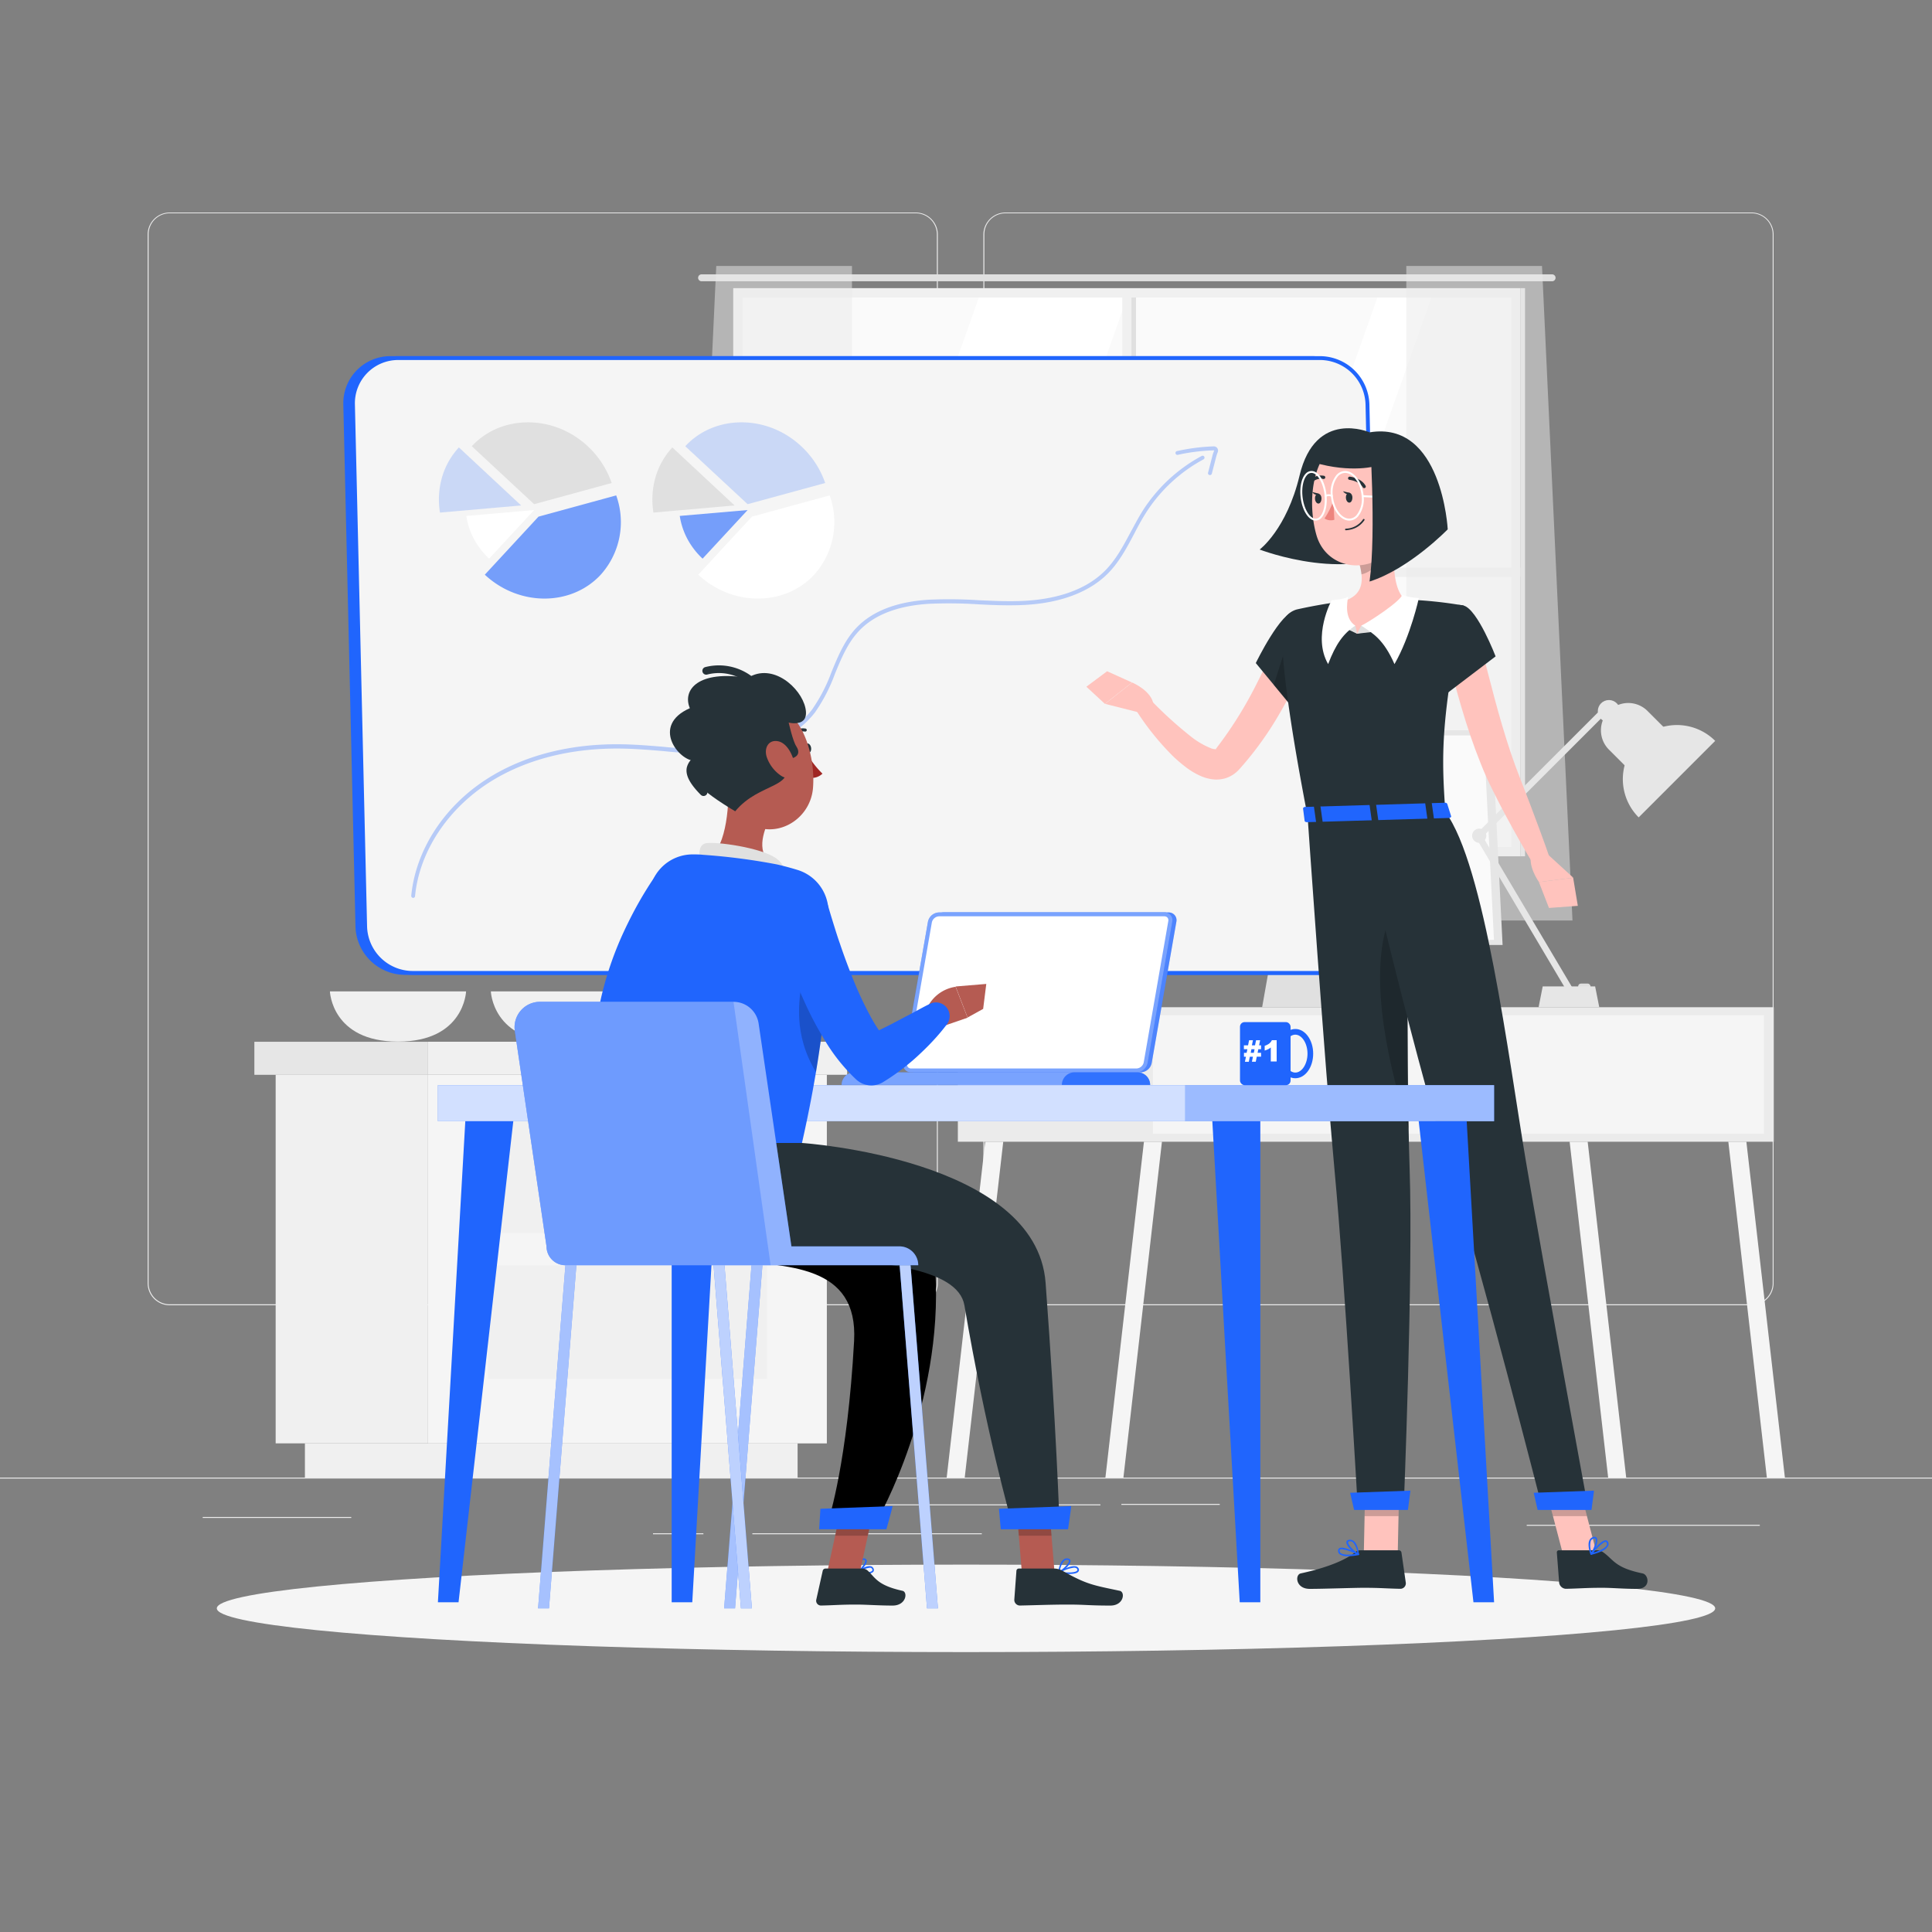 <svg xmlns="http://www.w3.org/2000/svg" viewBox="0 0 500 500"><rect x="0" y="0" width="500" height="500" fill="#808080" stroke="none"/><g id="freepik--background-complete--inject-165"><rect y="382.4" width="500" height="0.25" style="fill:#ebebeb"></rect><rect x="290.21" y="389.21" width="25.46" height="0.25" style="fill:#ebebeb"></rect><rect x="395.11" y="394.62" width="60.33" height="0.25" style="fill:#ebebeb"></rect><rect x="222.46" y="389.33" width="62.33" height="0.25" style="fill:#ebebeb"></rect><rect x="169" y="396.81" width="13.04" height="0.25" style="fill:#ebebeb"></rect><rect x="194.71" y="396.81" width="59.38" height="0.25" style="fill:#ebebeb"></rect><rect x="52.46" y="392.59" width="38.45" height="0.25" style="fill:#ebebeb"></rect><path d="M237,337.8H43.91a5.71,5.71,0,0,1-5.7-5.71V60.66A5.71,5.71,0,0,1,43.91,55H237a5.71,5.71,0,0,1,5.71,5.71V332.09A5.71,5.71,0,0,1,237,337.8ZM43.91,55.2a5.46,5.46,0,0,0-5.45,5.46V332.09a5.46,5.46,0,0,0,5.45,5.46H237a5.47,5.47,0,0,0,5.46-5.46V60.66A5.47,5.47,0,0,0,237,55.2Z" style="fill:#ebebeb"></path><path d="M453.31,337.8H260.21a5.72,5.72,0,0,1-5.71-5.71V60.66A5.72,5.72,0,0,1,260.21,55h193.1A5.71,5.71,0,0,1,459,60.66V332.09A5.71,5.71,0,0,1,453.31,337.8ZM260.21,55.2a5.47,5.47,0,0,0-5.46,5.46V332.09a5.47,5.47,0,0,0,5.46,5.46h193.1a5.47,5.47,0,0,0,5.46-5.46V60.66a5.47,5.47,0,0,0-5.46-5.46Z" style="fill:#ebebeb"></path><path d="M120.62,256.57s-.44,13-17.62,13-17.62-13-17.62-13Z" style="fill:#f0f0f0"></path><path d="M162.27,256.57s-.45,13-17.62,13-17.62-13-17.62-13Z" style="fill:#f0f0f0"></path><rect x="71.34" y="278.15" width="39.43" height="95.39" style="fill:#f0f0f0"></rect><rect x="78.91" y="373.54" width="127.51" height="8.86" style="fill:#f0f0f0"></rect><rect x="110.77" y="278.15" width="103.22" height="95.39" transform="translate(324.76 651.7) rotate(180)" style="fill:#f5f5f5"></rect><rect x="126.27" y="289.76" width="72.21" height="29.35" transform="translate(324.76 608.87) rotate(180)" style="fill:#f0f0f0"></rect><rect x="126.27" y="327.47" width="72.21" height="29.35" transform="translate(324.76 684.29) rotate(180)" style="fill:#f0f0f0"></rect><rect x="110.77" y="269.6" width="108.47" height="8.55" style="fill:#f0f0f0"></rect><rect x="65.83" y="269.6" width="44.94" height="8.55" transform="translate(176.6 547.76) rotate(180)" style="fill:#e6e6e6"></rect><rect x="191.15" y="75.96" width="200.95" height="144.26" style="fill:#fafafa"></rect><polygon points="202.58 220.22 253.7 75.96 292.06 75.96 240.94 220.22 202.58 220.22" style="fill:#fff"></polygon><polygon points="305.73 220.22 356.84 75.96 370.83 75.96 319.72 220.22 305.73 220.22" style="fill:#fff"></polygon><path d="M401.68,71H181.57a.9.9,0,0,0-.9.89h0a.9.9,0,0,0,.9.9H401.68a.9.9,0,0,0,.9-.9h0A.9.9,0,0,0,401.68,71Z" style="fill:#e0e0e0"></path><rect x="290.43" y="75.65" width="2.38" height="144.88" transform="translate(583.25 296.18) rotate(180)" style="fill:#f0f0f0"></rect><rect x="292.82" y="75.65" width="1.19" height="144.88" transform="translate(586.82 296.18) rotate(180)" style="fill:#e0e0e0"></rect><rect x="290.43" y="46.23" width="2.38" height="203.73" transform="translate(143.53 439.72) rotate(-90)" style="fill:#f0f0f0"></rect><path d="M393.49,219.23h0V74.57H189.76V219.23h0v2.38H393.49Zm-201.35,0V77h199V219.23Z" style="fill:#f0f0f0"></path><rect x="393.49" y="74.57" width="1.19" height="147.04" transform="translate(788.17 296.18) rotate(180)" style="fill:#e0e0e0"></rect><polygon points="363.95 68.82 363.95 238.23 406.96 238.23 399.07 68.82 363.95 68.82" style="fill:#ebebeb;opacity:0.5"></polygon><polygon points="220.49 68.82 220.49 238.23 177.48 238.23 185.37 68.82 220.49 68.82" style="fill:#ebebeb;opacity:0.5"></polygon><rect x="247.89" y="260.67" width="211.16" height="34.81" style="fill:#ebebeb"></rect><rect x="378.82" y="262.74" width="77.68" height="30.67" style="fill:#f5f5f5"></rect><rect x="298.38" y="262.74" width="77.68" height="30.67" style="fill:#f5f5f5"></rect><polygon points="290.74 382.4 286.08 382.4 296.05 295.48 300.71 295.48 290.74 382.4" style="fill:#f5f5f5"></polygon><polygon points="249.67 382.4 245 382.4 254.97 295.48 259.64 295.48 249.67 382.4" style="fill:#f5f5f5"></polygon><polygon points="416.19 382.4 420.86 382.4 410.89 295.48 406.22 295.48 416.19 382.4" style="fill:#f5f5f5"></polygon><polygon points="457.26 382.4 461.93 382.4 451.96 295.48 447.29 295.48 457.26 382.4" style="fill:#f5f5f5"></polygon><polygon points="349.77 222.33 333.44 222.33 326.64 260.67 342.97 260.67 349.77 222.33" style="fill:#e0e0e0"></polygon><polygon points="386.09 189 294.76 189 297.54 244.56 388.87 244.56 386.09 189" style="fill:#e6e6e6"></polygon><polygon points="383.99 190.32 296.99 190.32 299.64 243.24 386.64 243.24 383.99 190.32" style="fill:#fafafa"></polygon><rect x="408.42" y="254.55" width="3.21" height="1.48" rx="0.72" transform="translate(820.05 510.58) rotate(180)" style="fill:#e0e0e0"></rect><path d="M443.89,191.74l-19.8,19.8a14,14,0,0,1,19.8-19.8Z" style="fill:#e6e6e6"></path><path d="M416.39,194l7.72,7.72,10-10-7.72-7.71a7.06,7.06,0,0,0-10,0h0A7.06,7.06,0,0,0,416.39,194Z" style="fill:#e6e6e6"></path><rect x="398.49" y="176.48" width="1.67" height="46.6" transform="translate(540.43 623.4) rotate(-135)" style="fill:#e6e6e6"></rect><rect x="393.75" y="213.14" width="1.67" height="46.6" transform="translate(854.59 238.54) rotate(149.33)" style="fill:#e6e6e6"></rect><circle cx="416.39" cy="184.05" r="2.88" style="fill:#e6e6e6"></circle><circle cx="382.82" cy="216.28" r="1.84" style="fill:#e6e6e6"></circle><polygon points="399.25 255.28 412.82 255.28 413.89 260.67 398.19 260.67 399.25 255.28" style="fill:#e6e6e6"></polygon></g><g id="freepik--Shadow--inject-165"><ellipse id="freepik--path--inject-165" cx="250" cy="416.24" rx="193.89" ry="11.32" style="fill:#f5f5f5"></ellipse></g><g id="freepik--Board--inject-165"><path d="M343.31,251.79H104.76a12.38,12.38,0,0,1-12.28-12L89.35,104.67a11.7,11.7,0,0,1,11.72-12H339.62a12.38,12.38,0,0,1,12.28,12L355,239.79A11.7,11.7,0,0,1,343.31,251.79Z" style="fill:#2065FD"></path><path d="M343.31,252.29H104.76A12.86,12.86,0,0,1,92,239.81L88.85,104.68a12.19,12.19,0,0,1,12.22-12.51H339.62a12.86,12.86,0,0,1,12.78,12.49l3.13,135.12a12.19,12.19,0,0,1-12.22,12.51ZM101.07,93.17a11.19,11.19,0,0,0-11.22,11.49L93,239.78a11.85,11.85,0,0,0,11.78,11.51H343.31a11.2,11.2,0,0,0,11.22-11.48L351.4,104.68a11.85,11.85,0,0,0-11.78-11.51Z" style="fill:#2065FD"></path><path d="M345.31,251.79H106.76a12.38,12.38,0,0,1-12.28-12L91.35,104.67a11.7,11.7,0,0,1,11.72-12H341.62a12.38,12.38,0,0,1,12.28,12L357,239.79A11.7,11.7,0,0,1,345.31,251.79Z" style="fill:#f5f5f5"></path><path d="M345.31,252.29H106.76A12.86,12.86,0,0,1,94,239.81L90.85,104.68a12.19,12.19,0,0,1,12.22-12.51H341.62a12.86,12.86,0,0,1,12.78,12.49l3.13,135.12a12.19,12.19,0,0,1-12.22,12.51ZM103.07,93.17a11.19,11.19,0,0,0-11.22,11.49L95,239.78a11.85,11.85,0,0,0,11.78,11.51H345.31a11.2,11.2,0,0,0,11.22-11.48L353.4,104.68a11.85,11.85,0,0,0-11.78-11.51Z" style="fill:#2065FD"></path><path d="M138.23,130.48l-16.13-15c7.63-8.24,21.19-8.24,30,0a23.42,23.42,0,0,1,6.2,9.52Z" style="fill:#e0e0e0"></path><path d="M134.87,130.81l-21,1.85a20.89,20.89,0,0,1,.52-9.12,19.36,19.36,0,0,1,4.37-7.75Z" style="fill:#2065FD;opacity:0.2"></path><path d="M138.23,132l-11.64,12.58a19.78,19.78,0,0,1-3.91-5.06,18.71,18.71,0,0,1-2-6Z" style="fill:#fff"></path><path d="M139.36,133.71l20.11-5.5a20.36,20.36,0,0,1-4,20.52c-7.63,8.24-21.19,8.24-30,0Z" style="fill:#2065FD;opacity:0.6"></path><path d="M193.48,130.48l-16.13-15c7.63-8.24,21.19-8.24,30,0a23.45,23.45,0,0,1,6.21,9.52Z" style="fill:#2065FD;opacity:0.2"></path><path d="M190.11,130.81l-21,1.85a20.74,20.74,0,0,1,.53-9.12,19.22,19.22,0,0,1,4.36-7.75Z" style="fill:#e0e0e0"></path><path d="M193.48,132l-11.65,12.58a19.78,19.78,0,0,1-3.91-5.06,18.71,18.71,0,0,1-2-6Z" style="fill:#2065FD;opacity:0.6"></path><path d="M194.6,133.71l20.11-5.5a20.33,20.33,0,0,1-4,20.52c-7.63,8.24-21.19,8.24-30,0Z" style="fill:#fff"></path><g style="opacity:0.3"><path d="M106.93,232.37h-.05a.52.52,0,0,1-.45-.55c1.14-11.78,8.44-23.07,19.53-30.19,9.61-6.17,21.82-9.29,35.39-9,3.48.07,7,.36,10.43.65a110.53,110.53,0,0,0,15.67.54c5.85-.35,16.59-2.14,22.75-10.24a42.64,42.64,0,0,0,5-9.68c1.66-4,3.37-8.21,6.44-11.43,4.08-4.29,10.35-6.73,18.65-7.26a117,117,0,0,1,12.85.12c3.69.17,7.51.35,11.26.2,6.62-.26,15.77-1.85,21.74-8,2.74-2.8,4.64-6.38,6.48-9.84,1-1.8,1.95-3.67,3.06-5.43A41.33,41.33,0,0,1,311,118a.49.49,0,0,1,.67.2.51.51,0,0,1-.2.68,40.35,40.35,0,0,0-15,14c-1.09,1.73-2.08,3.58-3,5.37-1.87,3.52-3.8,7.16-6.65,10.07-4.91,5-12.66,7.89-22.42,8.27-3.78.15-7.62,0-11.33-.2a117.8,117.8,0,0,0-12.75-.12c-8,.51-14.09,2.85-18,7-2.94,3.08-4.61,7.17-6.24,11.12a43.28,43.28,0,0,1-5.11,9.91c-6.41,8.41-17.47,10.27-23.5,10.63a110.73,110.73,0,0,1-15.8-.55c-3.4-.28-6.92-.57-10.37-.64-13.33-.28-25.39,2.79-34.83,8.85-10.83,7-18,18-19.07,29.45A.52.52,0,0,1,106.93,232.37Z" style="fill:#2065FD"></path><path d="M313.09,122.94H313a.5.5,0,0,1-.35-.61l1.09-4.25a10.15,10.15,0,0,1,.47-1.42.11.11,0,0,0,0-.11,48.92,48.92,0,0,0-9.39,1.16.49.49,0,0,1-.59-.38.49.49,0,0,1,.38-.59,51.69,51.69,0,0,1,9.5-1.22,1.09,1.09,0,0,1,.92.46,1.11,1.11,0,0,1,.11,1.07,10,10,0,0,0-.42,1.28l-1.1,4.25A.49.49,0,0,1,313.09,122.94Z" style="fill:#2065FD"></path></g></g><g id="freepik--character-2--inject-165"><path d="M354.44,111.89s-14-6.14-18.11,11.17C333,137,326,142.22,326,142.22s24.75,9.56,38.55-1.65Z" style="fill:#263238"></path><path d="M338.17,170.17c-.51,1.38-1,2.56-1.54,3.8s-1.1,2.43-1.67,3.63c-1.15,2.4-2.45,4.72-3.77,7a86.58,86.58,0,0,1-9.27,13.13l-.67.76c-.24.27-.36.44-.86.95a7.9,7.9,0,0,1-3.34,2,8.23,8.23,0,0,1-3.55.2,11.2,11.2,0,0,1-2.74-.8,19.52,19.52,0,0,1-4-2.4,38.48,38.48,0,0,1-3.22-2.77,69.15,69.15,0,0,1-9.94-12.52l3.55-2.68a103,103,0,0,0,10.88,10,20.82,20.82,0,0,0,5.52,3.24c.8.27,1.35.15,1.21.11s-.13,0-.1,0,.22-.29.38-.51l.55-.72a102.05,102.05,0,0,0,7.9-12.32c1.18-2.16,2.28-4.37,3.35-6.59.53-1.11,1.05-2.22,1.55-3.34s1-2.29,1.4-3.3Z" style="fill:#ffc3bd"></path><path d="M335.32,158.14C331.58,158,325,171.6,325,171.6l9.73,11.79s11.34-14.23,9.79-18.83C342.86,159.77,340.76,158.33,335.32,158.14Z" style="fill:#263238"></path><polygon points="334.7 161.42 329.64 177.27 334.2 182.78 334.7 161.42" style="opacity:0.2"></polygon><path d="M296.35,184.78,286,182.16l7-5.53s5.2,2.19,5.53,5.83Z" style="fill:#ffc3bd"></path><polygon points="281.15 177.72 286.52 173.72 292.96 176.63 285.95 182.16 281.15 177.72" style="fill:#ffc3bd"></polygon><polygon points="361.73 402.23 352.95 402.23 353.38 381.89 362.16 381.89 361.73 402.23" style="fill:#ffc3bd"></polygon><path d="M352.1,401.21H362a.7.7,0,0,1,.7.6l1.12,7.81a1.41,1.41,0,0,1-1.41,1.56c-3.44-.06-5.1-.26-9.44-.26-2.67,0-10.33.28-14,.28s-3.88-3.65-2.35-4c6.88-1.48,11.74-3.52,14.06-5.47A2.3,2.3,0,0,1,352.1,401.21Z" style="fill:#263238"></path><g style="opacity:0.2"><polygon points="353.38 381.89 353.16 392.38 361.94 392.38 362.17 381.89 353.38 381.89"></polygon></g><path d="M331.79,162.49c-.19,5.56.77,18.53,6.61,48.72l35.66-1.06c-1-14.49-1.31-23.44,4.74-53.43a106.25,106.25,0,0,0-15.2-1.55,113.39,113.39,0,0,0-16.2.49c-4.12.5-8.57,1.35-11.49,2A5.17,5.17,0,0,0,331.79,162.49Z" style="fill:#263238"></path><path d="M361.45,137c-.87,5.24-1.6,14.82,2.15,18.18A20.2,20.2,0,0,1,351.23,164c-8.22-4.17-3.83-8.34-3.83-8.34,5.77-1.56,5.49-5.87,4.36-9.89Z" style="fill:#ffc3bd"></path><polygon points="351.23 164 352.29 161.92 358 163.21 351.23 164" style="fill:#e0e0e0"></polygon><path d="M352.29,161.92c1.84-.84,10.32-6.36,10.65-8.09.67.73,4.26.95,4.26.95s-2.15,9.87-6.31,17.09C358.05,165.43,355.35,163.92,352.29,161.92Z" style="fill:#fff"></path><polygon points="351.23 164 350.75 161.92 347.25 162.17 351.23 164" style="fill:#e0e0e0"></polygon><path d="M350.75,161.92c-2.83-1.88-2.14-5.81-1.86-7.53-.67.72-4.26.94-4.26.94s-5.08,9.32-.91,16.54C345.69,166.69,347.69,163.92,350.75,161.92Z" style="fill:#fff"></path><path d="M357.5,140.57l-5.73,5.2a17.27,17.27,0,0,1,.58,2.86c2.21-.39,5.19-2.92,5.35-5.25A7.8,7.8,0,0,0,357.5,140.57Z" style="opacity:0.2"></path><path d="M364.3,125c-.11,8.72,0,12.41-4.14,17.08-6.28,7-17,5-19.46-3.58-2.24-7.71-1.69-20.67,6.65-24.55A11.89,11.89,0,0,1,364.3,125Z" style="fill:#ffc3bd"></path><path d="M363.59,129.19h0l-10.95-.54a.25.25,0,0,1-.24-.26.25.25,0,0,1,.27-.24l10.95.54a.25.25,0,0,1,.23.27A.24.24,0,0,1,363.59,129.19Z" style="fill:#fff"></path><path d="M338.4,211.21s4.51,65.25,7,91.92c2.61,27.75,6,87.22,6,87.22h11.87s2.48-60.48,1.54-87.85c-1-29.83-.37-92.06-.37-92.06Z" style="fill:#263238"></path><polygon points="364.37 390.77 350.44 390.77 349.41 386.33 365.02 385.78 364.37 390.77" style="fill:#2065FD"></polygon><path d="M364.35,233.74c-1.44-1.6-3-.77-4.78,3.79-5.93,15.56.39,40.39,5,54.69C364.26,274.42,364.27,251,364.35,233.74Z" style="opacity:0.2"></path><path d="M350,128.76c0,.71-.32,1.3-.78,1.32s-.86-.53-.9-1.24.31-1.3.78-1.32S350,128.05,350,128.76Z" style="fill:#263238"></path><path d="M342,129c0,.71-.32,1.3-.78,1.32s-.86-.53-.9-1.24.31-1.3.78-1.32S342,128.24,342,129Z" style="fill:#263238"></path><path d="M341.29,127.74l-1.72-.41S340.51,128.62,341.29,127.74Z" style="fill:#263238"></path><path d="M345.08,129.53a18.81,18.81,0,0,1-2.3,4.64,3,3,0,0,0,2.55.35Z" style="fill:#ed847e"></path><path d="M349.32,137.1a6.56,6.56,0,0,1-1,.13.21.21,0,0,1-.22-.2.22.22,0,0,1,.2-.21,5.58,5.58,0,0,0,4.46-2.42.21.21,0,0,1,.29-.07.2.2,0,0,1,.07.28A5.8,5.8,0,0,1,349.32,137.1Z" style="fill:#263238"></path><path d="M367,132.86a6.34,6.34,0,0,1-3.14,3.71c-2,1-3.42-.67-3.23-2.78.17-1.89,1.41-4.71,3.59-4.84A2.86,2.86,0,0,1,367,132.86Z" style="fill:#ffc3bd"></path><path d="M353.13,126.32a.4.4,0,0,1-.44-.2c-.95-1.67-3.42-1.93-3.44-1.94a.41.41,0,1,1,.08-.82c.12,0,2.92.3,4.08,2.35a.41.41,0,0,1-.15.57Z" style="fill:#263238"></path><path d="M339.42,124.92a.39.39,0,0,1-.39-.13.41.41,0,0,1,0-.59,4.14,4.14,0,0,1,3.64-1.06.42.42,0,0,1,.3.51.43.43,0,0,1-.51.3h0a3.24,3.24,0,0,0-2.87.87A.42.42,0,0,1,339.42,124.92Z" style="fill:#263238"></path><path d="M383.2,166.8c1.17,4.67,2.39,9.43,3.64,14.11s2.62,9.35,4.13,13.87,3.38,9,5.11,13.6,3.49,9.24,5.08,13.93l-4,1.89c-2.6-4.24-5-8.55-7.37-12.93q-1.75-3.28-3.42-6.64c-1.13-2.21-2.2-4.59-3.15-7-1.91-4.74-3.5-9.51-4.92-14.31s-2.72-9.6-3.82-14.54Z" style="fill:#ffc3bd"></path><path d="M378.8,156.72c3.6,1,8.26,13.15,8.26,13.15l-13.57,10.32s-5.36-10.11-4-14.78C370.92,160.56,374.68,155.6,378.8,156.72Z" style="fill:#263238"></path><path d="M348.8,402.75a3.34,3.34,0,0,1-2.13-.54,1.18,1.18,0,0,1-.38-1,.68.68,0,0,1,.36-.55c1.07-.59,4.57,1.2,5,1.4a.22.22,0,0,1,.11.22.19.19,0,0,1-.17.17A14.65,14.65,0,0,1,348.8,402.75Zm-1.57-1.82a.81.81,0,0,0-.38.07.26.26,0,0,0-.14.23.74.74,0,0,0,.24.67c.53.48,2,.56,3.92.24A11.19,11.19,0,0,0,347.23,400.93Z" style="fill:#2065FD"></path><path d="M351.52,402.44l-.08,0c-1.05-.48-3.12-2.37-3-3.36,0-.24.21-.53.78-.59a1.5,1.5,0,0,1,1.16.36c1.1.92,1.3,3.28,1.31,3.38a.21.21,0,0,1-.09.19A.21.21,0,0,1,351.52,402.44Zm-2.09-3.56h-.12c-.38,0-.41.19-.42.24-.09.6,1.31,2.09,2.38,2.74a4.83,4.83,0,0,0-1.12-2.71A1.06,1.06,0,0,0,349.43,398.88Z" style="fill:#2065FD"></path><polygon points="413.27 402.23 404.49 402.23 399.17 381.89 407.96 381.89 413.27 402.23" style="fill:#ffc3bd"></polygon><path d="M413.35,401.21h-9.87a.53.53,0,0,0-.57.6l.6,7.81a1.84,1.84,0,0,0,1.75,1.56c3.43-.06,5-.26,9.38-.26,2.67,0,5.33.28,9,.28s3.08-3.65,1.47-4c-7.21-1.48-7.45-3.52-10.2-5.47A2.79,2.79,0,0,0,413.35,401.21Z" style="fill:#263238"></path><g style="opacity:0.2"><polygon points="399.18 381.89 401.91 392.38 410.7 392.38 407.96 381.89 399.18 381.89"></polygon></g><path d="M374.06,210.15c10.15,13.6,16.33,63.54,20.82,90.24,4.67,27.77,16.15,90,16.15,90H399.16s-16.15-63.3-24.61-90.1c-9.35-29.59-23.32-90.1-23.32-90.1Z" style="fill:#263238"></path><polygon points="411.88 390.77 397.94 390.77 396.92 386.33 412.53 385.78 411.88 390.77" style="fill:#2065FD"></polygon><path d="M414.52,401.46a3.31,3.31,0,0,0,1.69-1.41,1.16,1.16,0,0,0-.1-1.08.67.67,0,0,0-.55-.34c-1.23-.07-3.62,3.05-3.89,3.41a.21.21,0,0,0,0,.24.19.19,0,0,0,.22.08A14.67,14.67,0,0,0,414.52,401.46Zm.63-2.32a.9.9,0,0,1,.38-.1.25.25,0,0,1,.22.15.74.74,0,0,1,.08.7c-.28.66-1.55,1.36-3.44,1.91A11.42,11.42,0,0,1,415.15,399.14Z" style="fill:#2065FD"></path><path d="M411.93,402.35a.18.18,0,0,0,.07-.05c.74-.88,1.79-3.48,1.22-4.31-.14-.2-.42-.39-1-.19a1.53,1.53,0,0,0-.89.82c-.6,1.3.24,3.52.27,3.62a.21.21,0,0,0,.16.13A.19.19,0,0,0,411.93,402.35Zm.35-4.11.12-.05c.36-.13.45,0,.47,0,.35.49-.28,2.44-1,3.49a4.82,4.82,0,0,1-.16-2.93A1.06,1.06,0,0,1,412.28,398.24Z" style="fill:#2065FD"></path><path d="M349.29,127.55l-1.72-.41S348.51,128.43,349.29,127.55Z" style="fill:#263238"></path><path d="M374.53,208l1,3.17c.13.24-.16.5-.57.52l-36.7,1.09c-.32,0-.59-.14-.62-.34l-.41-3.19c0-.22.24-.41.59-.42l36.11-1.08A.67.67,0,0,1,374.53,208Z" style="fill:#2065FD"></path><path d="M369.8,212.23l1,0c.19,0,.33-.11.32-.23l-.58-4.14c0-.12-.19-.21-.38-.21l-1,0c-.19,0-.33.11-.32.23l.58,4.14C369.44,212.14,369.61,212.23,369.8,212.23Z" style="fill:#263238"></path><path d="M341,213.08l1,0c.19,0,.33-.11.32-.23l-.58-4.13c0-.12-.19-.22-.38-.21l-1,0c-.19,0-.33.11-.32.23l.58,4.13C340.64,213,340.81,213.09,341,213.08Z" style="fill:#263238"></path><path d="M355.4,212.65l1,0c.19,0,.33-.11.32-.24l-.58-4.13c0-.12-.19-.21-.38-.21l-1,0c-.19,0-.33.11-.32.23l.58,4.13C355,212.57,355.21,212.66,355.4,212.65Z" style="fill:#263238"></path><path d="M400.15,220.73l7,6.41-8.86,1.14s-3.32-4.55-1.74-7.84Z" style="fill:#ffc3bd"></path><polygon points="408.34 234.43 400.87 234.98 398.27 228.28 407.13 227.15 408.34 234.43" style="fill:#ffc3bd"></polygon><path d="M355.5,112.8s-7.37-3.38-15.5,6.87c9.79,2.91,16.37.89,16.37.89Z" style="fill:#263238"></path><path d="M354.44,111.89s1.78,25.77,0,38.61c10.34-3.28,20.23-13.51,20.23-13.51S373.22,108.78,354.44,111.89Z" style="fill:#263238"></path><path d="M349.19,134.73c-2.32,0-4.45-2.87-4.76-6.4a7.16,7.16,0,0,1,1.44-5.38,3,3,0,0,1,2.25-1.06c2.32,0,4.46,2.87,4.77,6.4h0a7.12,7.12,0,0,1-1.45,5.38A3,3,0,0,1,349.19,134.73Zm-1.07-12.34a2.56,2.56,0,0,0-1.88.89,6.68,6.68,0,0,0-1.31,5c.28,3.27,2.2,5.94,4.26,5.94a2.5,2.5,0,0,0,1.88-.9,6.66,6.66,0,0,0,1.32-5h0C352.1,125.05,350.19,122.39,348.12,122.39Z" style="fill:#fff"></path><path d="M340.48,134.73c-1.88,0-3.6-2.81-3.91-6.4-.21-2.41.29-4.6,1.3-5.7a2.08,2.08,0,0,1,1.54-.74c1.88,0,3.59,2.81,3.91,6.4h0c.2,2.41-.3,4.59-1.31,5.7A2.08,2.08,0,0,1,340.48,134.73Zm-1.07-12.34a1.54,1.54,0,0,0-1.17.58c-.91,1-1.37,3.08-1.17,5.32.27,3.22,1.84,5.94,3.41,5.94a1.57,1.57,0,0,0,1.16-.58c.91-1,1.37-3.08,1.18-5.32h0C342.54,125.11,341,122.39,339.41,122.39Z" style="fill:#fff"></path><path d="M344.68,128.56l-.11,0a1.46,1.46,0,0,0-1.37,0,.25.25,0,0,1-.34-.08.24.24,0,0,1,.07-.34,2,2,0,0,1,1.85,0,.26.26,0,0,1,.13.33A.28.28,0,0,1,344.68,128.56Z" style="fill:#fff"></path></g><g id="freepik--Desk--inject-165"><rect x="113.33" y="280.84" width="273.33" height="9.33" style="fill:#2065FD"></rect><rect x="113.33" y="280.84" width="273.33" height="9.33" style="fill:#fff;opacity:0.8"></rect><rect x="306.67" y="280.84" width="80" height="9.33" style="fill:#2065FD;opacity:0.3"></rect><polygon points="326.17 414.67 320.84 414.67 313.75 290.17 326.17 290.17 326.17 414.67" style="fill:#2065FD"></polygon><polygon points="381.33 414.67 386.67 414.67 379.58 290.17 367.16 290.17 381.33 414.67" style="fill:#2065FD"></polygon><polygon points="118.67 414.67 113.33 414.67 120.42 290.17 132.84 290.17 118.67 414.67" style="fill:#2065FD"></polygon><polygon points="173.83 414.67 179.16 414.67 186.25 290.17 173.83 290.17 173.83 414.67" style="fill:#2065FD"></polygon><path d="M302.45,236.14H244.13a3,3,0,0,0-2.85,2.43L234.9,275.1a2,2,0,0,0,2,2.42h58.31a3,3,0,0,0,2.85-2.42l6.38-36.53A2,2,0,0,0,302.45,236.14Z" style="fill:#2065FD"></path><path d="M302.45,236.14H244.13a3,3,0,0,0-2.85,2.43L234.9,275.1a2,2,0,0,0,2,2.42h58.31a3,3,0,0,0,2.85-2.42l6.38-36.53A2,2,0,0,0,302.45,236.14Z" style="fill:#fff;opacity:0.2"></path><path d="M301.33,236.14H243a3,3,0,0,0-2.85,2.43l-6.38,36.53a2,2,0,0,0,2,2.42h58.31A3,3,0,0,0,297,275.1l6.38-36.53A2,2,0,0,0,301.33,236.14Z" style="fill:#2065FD"></path><path d="M301.33,236.14H243a3,3,0,0,0-2.85,2.43l-6.38,36.53a2,2,0,0,0,2,2.42h58.31A3,3,0,0,0,297,275.1l6.38-36.53A2,2,0,0,0,301.33,236.14Z" style="fill:#fff;opacity:0.4"></path><path d="M235.8,276.52a1.05,1.05,0,0,1-.82-.34,1.12,1.12,0,0,1-.2-.91l6.38-36.53a2,2,0,0,1,1.86-1.6h58.31a1.06,1.06,0,0,1,.82.35,1.11,1.11,0,0,1,.2.91L296,274.92a2,2,0,0,1-1.86,1.6Z" style="fill:#fff"></path><path d="M294.4,277.52H221.06a3.27,3.27,0,0,0-3.25,3.25h79.84A3.27,3.27,0,0,0,294.4,277.52Z" style="fill:#2065FD"></path><path d="M294.4,277.52H221.06a3.27,3.27,0,0,0-3.25,3.25h79.84A3.27,3.27,0,0,0,294.4,277.52Z" style="fill:#fff;opacity:0.4"></path><path d="M294.4,277.52H278.06a3.27,3.27,0,0,0-3.25,3.25h22.84A3.27,3.27,0,0,0,294.4,277.52Z" style="fill:#2065FD;opacity:0.8"></path><rect x="320.91" y="264.52" width="13.09" height="16.32" rx="1.19" style="fill:#2065FD"></rect><path d="M322.63,272.47l.19-.94h-.9v-1H323l.26-1.32h1l-.27,1.32h.81l.27-1.32h1.05l-.27,1.32h.51v1h-.71l-.19.94h.9v1h-1.11l-.26,1.3H324l.26-1.29h-.81l-.26,1.3h-1l.26-1.3h-.51v-1Zm1.05,0h.81l.19-.94h-.81Z" style="fill:#fff"></path><path d="M330.4,269.2v5.5h-1.52v-3.61a4.48,4.48,0,0,1-.71.46,6.73,6.73,0,0,1-.87.33v-1.23a3.82,3.82,0,0,0,1.2-.6,2.41,2.41,0,0,0,.66-.85Z" style="fill:#fff"></path><path d="M335.23,279.05c-2.59,0-4.62-2.8-4.62-6.37s2.07-6.38,4.62-6.38,4.62,2.86,4.62,6.38S337.82,279.05,335.23,279.05Zm0-11.28c-1.71,0-3.15,2.24-3.15,4.91s1.44,4.9,3.15,4.9,3.15-2.24,3.15-4.9S336.93,267.77,335.23,267.77Z" style="fill:#2065FD"></path></g><g id="freepik--character-1--inject-165"><path d="M181.55,234.11l-.93,1.44-1,1.58c-.65,1.06-1.28,2.14-1.91,3.23-1.24,2.18-2.44,4.39-3.55,6.63a91.35,91.35,0,0,0-5.59,13.71c-.36,1.16-.68,2.32-1,3.48l-.41,1.75-.17.87-.09.44c0,.14-.06.33-.06.29s-.08,0-.18-.26a1.48,1.48,0,0,0-.48-.58c-.17-.1-.2,0-.11.09a3,3,0,0,0,.69.47,11.2,11.2,0,0,0,2.69.92,32.9,32.9,0,0,0,3.43.61c2.38.31,5,.46,7.46.59h.25a3.51,3.51,0,0,1,1,6.81,43.27,43.27,0,0,1-8.52,2.11,26.28,26.28,0,0,1-9.78-.25,14.11,14.11,0,0,1-3-1.11,11.56,11.56,0,0,1-3.22-2.42,10.57,10.57,0,0,1-2.34-4.1,11.86,11.86,0,0,1-.41-4.24c0-.38,0-.52.06-.71l.07-.55.13-1.12c.11-.73.21-1.47.33-2.2.25-1.46.53-2.91.88-4.33a87.5,87.5,0,0,1,5.74-16.33c1.21-2.58,2.5-5.12,3.91-7.59.7-1.24,1.44-2.46,2.2-3.67.38-.61.77-1.21,1.18-1.82s.79-1.16,1.31-1.88a7,7,0,0,1,11.57,7.86Z" style="fill:#2065FD"></path><path d="M208.29,193.75c.1.68.54,1.17,1,1.11s.72-.67.62-1.34-.54-1.17-1-1.11S208.19,193.08,208.29,193.75Z" style="fill:#263238"></path><path d="M208.77,194.93a24.41,24.41,0,0,0,4.08,5.29,3.92,3.92,0,0,1-3.13,1.08Z" style="fill:#a02724"></path><path d="M205.34,190.37a.33.33,0,0,0,.22-.11,3.15,3.15,0,0,1,2.74-.93.41.41,0,0,0,.48-.31.4.4,0,0,0-.31-.47,3.94,3.94,0,0,0-3.47,1.14.41.41,0,0,0,0,.57A.42.42,0,0,0,205.34,190.37Z" style="fill:#263238"></path><path d="M188.48,201.2c.29,6.3-.19,17.68-5.08,21.13,0,0,.75,6.45,12.12,8.15,12.49,1.86,6.9-5.32,6.9-5.32-6.58-2.64-5.65-7.68-3.75-12.25Z" style="fill:#b55b52"></path><path d="M181.44,224.85c-.49-2.85-1-6.1,1.15-6.6,2.36-.55,14.58,1.08,18.44,4s1.88,8,1.88,8Z" style="fill:#e0e0e0"></path><path d="M214.39,235.47c.46,10.08,0,30.07-6.84,60.33H162.33c-.28-6.29,6.21-33.41,5.65-63.21a11.26,11.26,0,0,1,11.23-11.47c.89,0,1.83,0,2.8.11a160.45,160.45,0,0,1,19.06,2.48c1.88.43,3.71.93,5.37,1.44A11.32,11.32,0,0,1,214.39,235.47Z" style="fill:#2065FD"></path><path d="M207.56,253.61c-.72,5.12-2.38,14,3.61,23.82.68-4.07,1.23-7.88,1.68-11.44Z" style="opacity:0.2"></path><path d="M242.8,266l7.61-2.62-3.1-8a9.65,9.65,0,0,0-7.69,6.27Z" style="fill:#b55b52"></path><polygon points="254.44 261.1 255.25 254.64 247.31 255.3 250.41 263.33 254.44 261.1" style="fill:#b55b52"></polygon><path d="M214.34,234.54c.42,1.47.94,3.18,1.44,4.78s1,3.24,1.58,4.85c1.08,3.22,2.27,6.39,3.52,9.49s2.65,6.11,4.16,8.92a39.48,39.48,0,0,0,5,7.43l-7.33-1.13c1.41-.61,2.86-1.24,4.32-2s2.95-1.44,4.42-2.24l4.5-2.37c1.5-.79,3-1.65,4.53-2.39l.16-.08a3.54,3.54,0,0,1,4.41,5.3,53.52,53.52,0,0,1-3.58,4.25c-1.25,1.35-2.56,2.63-3.92,3.89s-2.8,2.45-4.3,3.59-3.09,2.24-4.78,3.26a5.78,5.78,0,0,1-6.94-.77l-.39-.37a47,47,0,0,1-7.65-9.67,85.91,85.91,0,0,1-5.35-10.15c-1.57-3.43-2.92-6.91-4.15-10.41-.61-1.75-1.2-3.51-1.73-5.28s-1-3.51-1.51-5.47a7,7,0,0,1,13.53-3.61Z" style="fill:#2065FD"></path><path d="M185.58,195.69c1.75,8.2,2.35,13.09,7.17,16.72,7.25,5.46,16.91.14,17.65-8.43.66-7.71-2.3-19.83-10.9-21.92A11.45,11.45,0,0,0,185.58,195.69Z" style="fill:#b55b52"></path><path d="M203.25,196.55c3.92-.3,3.69-2.11,2.81-3.44s-1.95-6.11-1.95-6.11,5.45,1.44,4.33-3.78-8.48-11.83-14.91-7.78c-12.81-2.11-17,3.06-15,7.84-10.17,4.5-2.83,13.61,1.22,13.61-3.61,3.22,1.78,7.86,10.52,13.07C196.67,202.25,206.11,204.32,203.25,196.55Z" style="fill:#263238"></path><path d="M195.33,178.06a1,1,0,0,1-.71-.31A12.08,12.08,0,0,0,183,174.58a1,1,0,0,1-1.2-.74,1,1,0,0,1,.74-1.2,14.18,14.18,0,0,1,13.54,3.72,1,1,0,0,1,0,1.41A1,1,0,0,1,195.33,178.06Z" style="fill:#263238"></path><path d="M182.08,206a1,1,0,0,1-.71-.29c-2.82-2.84-4-5.06-3.64-7a4.54,4.54,0,0,1,2.84-3.24,1,1,0,0,1,.86,1.81c-1.05.5-1.61,1.08-1.73,1.77s.28,2.42,3.09,5.24a1,1,0,0,1,0,1.42A1,1,0,0,1,182.08,206Z" style="fill:#263238"></path><path d="M198.43,195.91a9.54,9.54,0,0,0,3.7,4.84c2.29,1.51,3.84-.2,3.54-2.67-.27-2.23-1.79-5.7-4.25-6.23S197.66,193.52,198.43,195.91Z" style="fill:#b55b52"></path><path d="M276.62,407.35c1.08,0,2.13-.15,2.48-.63a.77.77,0,0,0,0-.88,1,1,0,0,0-.63-.47c-1.41-.38-4.36,1.3-4.49,1.38a.18.18,0,0,0-.09.2.2.2,0,0,0,.15.17A15.85,15.85,0,0,0,276.62,407.35Zm1.34-1.64a1.46,1.46,0,0,1,.38.05.6.6,0,0,1,.4.28c.14.25.09.37,0,.44-.4.55-2.54.56-4.11.34A9.15,9.15,0,0,1,278,405.71Z" style="fill:#2065FD"></path><path d="M274.06,407.12l.08,0c1-.45,3.05-2.28,2.89-3.24,0-.22-.19-.5-.74-.56a1.49,1.49,0,0,0-1.11.34c-1.08.89-1.31,3.17-1.32,3.26a.21.21,0,0,0,.09.18A.15.15,0,0,0,274.06,407.12Zm2.07-3.43h.12c.36,0,.38.18.39.22.09.58-1.28,2-2.33,2.64a4.71,4.71,0,0,1,1.12-2.61A1.08,1.08,0,0,1,276.13,403.69Z" style="fill:#2065FD"></path><polygon points="264.45 406.92 272.91 406.92 271.3 387.34 262.84 387.34 264.45 406.92" style="fill:#b55b52"></polygon><path d="M272.92,405.94h-9.23a.62.62,0,0,0-.64.58L262.5,414a1.46,1.46,0,0,0,1.44,1.51c3.32-.06,8.1-.25,12.29-.25,4.89,0,5.4.26,11.14.26,3.47,0,3.91-3.51,2.41-3.82-6.82-1.45-8.49-1.61-14.73-5.13A4.42,4.42,0,0,0,272.92,405.94Z" style="fill:#263238"></path><polygon points="271.29 387.35 272.13 397.44 263.67 397.44 262.84 387.35 271.29 387.35" style="opacity:0.2"></polygon><path d="M224,407.35a2.77,2.77,0,0,0,2-.55.85.85,0,0,0,0-1,.94.94,0,0,0-.63-.46c-1.23-.29-3.57,1.31-3.67,1.38a.21.21,0,0,0-.08.2.18.18,0,0,0,.15.15A10.21,10.21,0,0,0,224,407.35Zm1.06-1.61a1,1,0,0,1,.25,0,.55.55,0,0,1,.37.27c.18.33.07.47,0,.51-.36.48-2.09.48-3.35.27A6.5,6.5,0,0,1,225,405.74Z" style="fill:#2065FD"></path><path d="M221.82,407.12l.09,0c.88-.48,2.57-2.33,2.39-3.27a.66.66,0,0,0-.64-.53,1.09,1.09,0,0,0-.85.26c-1,.8-1.19,3.24-1.19,3.34a.2.2,0,0,0,.09.19A.2.2,0,0,0,221.82,407.12Zm1.7-3.43h.09c.26,0,.29.15.3.2.1.56-1,2-1.85,2.62a4.83,4.83,0,0,1,1-2.65A.72.72,0,0,1,223.52,403.69Z" style="fill:#2065FD"></path><polygon points="214.08 406.92 222.53 406.92 226.78 387.34 218.33 387.34 214.08 406.92" style="fill:#b55b52"></polygon><path d="M223.13,405.94h-9.49a.73.73,0,0,0-.72.58L211.25,414a1.24,1.24,0,0,0,1.23,1.51c3.32-.06,4.93-.25,9.11-.25,2.57,0,5.86.26,9.41.26s4-3.51,2.56-3.82c-6.51-1.43-7-3.39-9.05-5.27A2.06,2.06,0,0,0,223.13,405.94Z" style="fill:#263238"></path><path d="M194,295.8s46.9,14.23,48.06,33.07c2.13,34.7-14.89,64.27-14.89,64.27H214.49s4.82-14.66,6.55-46.09c2.17-39.5-72.52.92-58.71-51.25Z"></path><g style="opacity:0.2"><polygon points="218.32 387.35 226.78 387.35 224.59 397.44 216.13 397.44 218.32 387.35"></polygon></g><path d="M207.55,295.8s60.65,4,63.05,36.19c2.75,37,3.55,61.15,3.55,61.15H261.59s-6.46-22.69-12-55.31c-1.67-9.77-22.39-11.45-42-12.61-16.9-1-29.88-2-31.3-20.72l.22-8.7Z" style="fill:#263238"></path><path d="M277.22,389.78c.07,0-.81,6-.81,6H259l-.47-5.31Z" style="fill:#2065FD"></path><path d="M231,389.78c.07,0-1.6,6-1.6,6H212l.32-5.31Z" style="fill:#2065FD"></path><path d="M204.82,322.56l-8.49-57.67a6.57,6.57,0,0,0-6.5-5.62H139.74a6.57,6.57,0,0,0-6.5,7.53l8.2,55.76h0a4.88,4.88,0,0,0,4.89,4.88h91.31a4.88,4.88,0,0,0-4.89-4.88Z" style="fill:#2065FD"></path><path d="M204.82,322.56l-8.49-57.67a6.57,6.57,0,0,0-6.5-5.62H139.74a6.57,6.57,0,0,0-6.5,7.53l8.2,55.76h0a4.88,4.88,0,0,0,4.89,4.88h91.31a4.88,4.88,0,0,0-4.89-4.88Z" style="fill:#fff;opacity:0.5"></path><path d="M189.83,259.27H139.74a6.57,6.57,0,0,0-6.5,7.53l8.2,55.76a4.88,4.88,0,0,0,4.89,4.88h53.11Z" style="fill:#2065FD;opacity:0.3"></path><polygon points="142.08 416.24 139.25 416.24 146.33 327.44 149.17 327.44 142.08 416.24" style="fill:#2065FD"></polygon><polygon points="142.08 416.24 139.25 416.24 146.33 327.44 149.17 327.44 142.08 416.24" style="fill:#fff;opacity:0.6"></polygon><polygon points="190.23 416.24 187.4 416.24 194.49 327.44 197.32 327.44 190.23 416.24" style="fill:#2065FD"></polygon><polygon points="190.23 416.24 187.4 416.24 194.49 327.44 197.32 327.44 190.23 416.24" style="fill:#fff;opacity:0.6"></polygon><polygon points="194.59 416.24 191.75 416.24 184.67 327.44 187.5 327.44 194.59 416.24" style="fill:#2065FD"></polygon><polygon points="194.59 416.24 191.75 416.24 184.67 327.44 187.5 327.44 194.59 416.24" style="fill:#fff;opacity:0.7"></polygon><polygon points="242.74 416.24 239.91 416.24 232.82 327.44 235.65 327.44 242.74 416.24" style="fill:#2065FD"></polygon><polygon points="242.74 416.24 239.91 416.24 232.82 327.44 235.65 327.44 242.74 416.24" style="fill:#fff;opacity:0.7"></polygon></g></svg>
